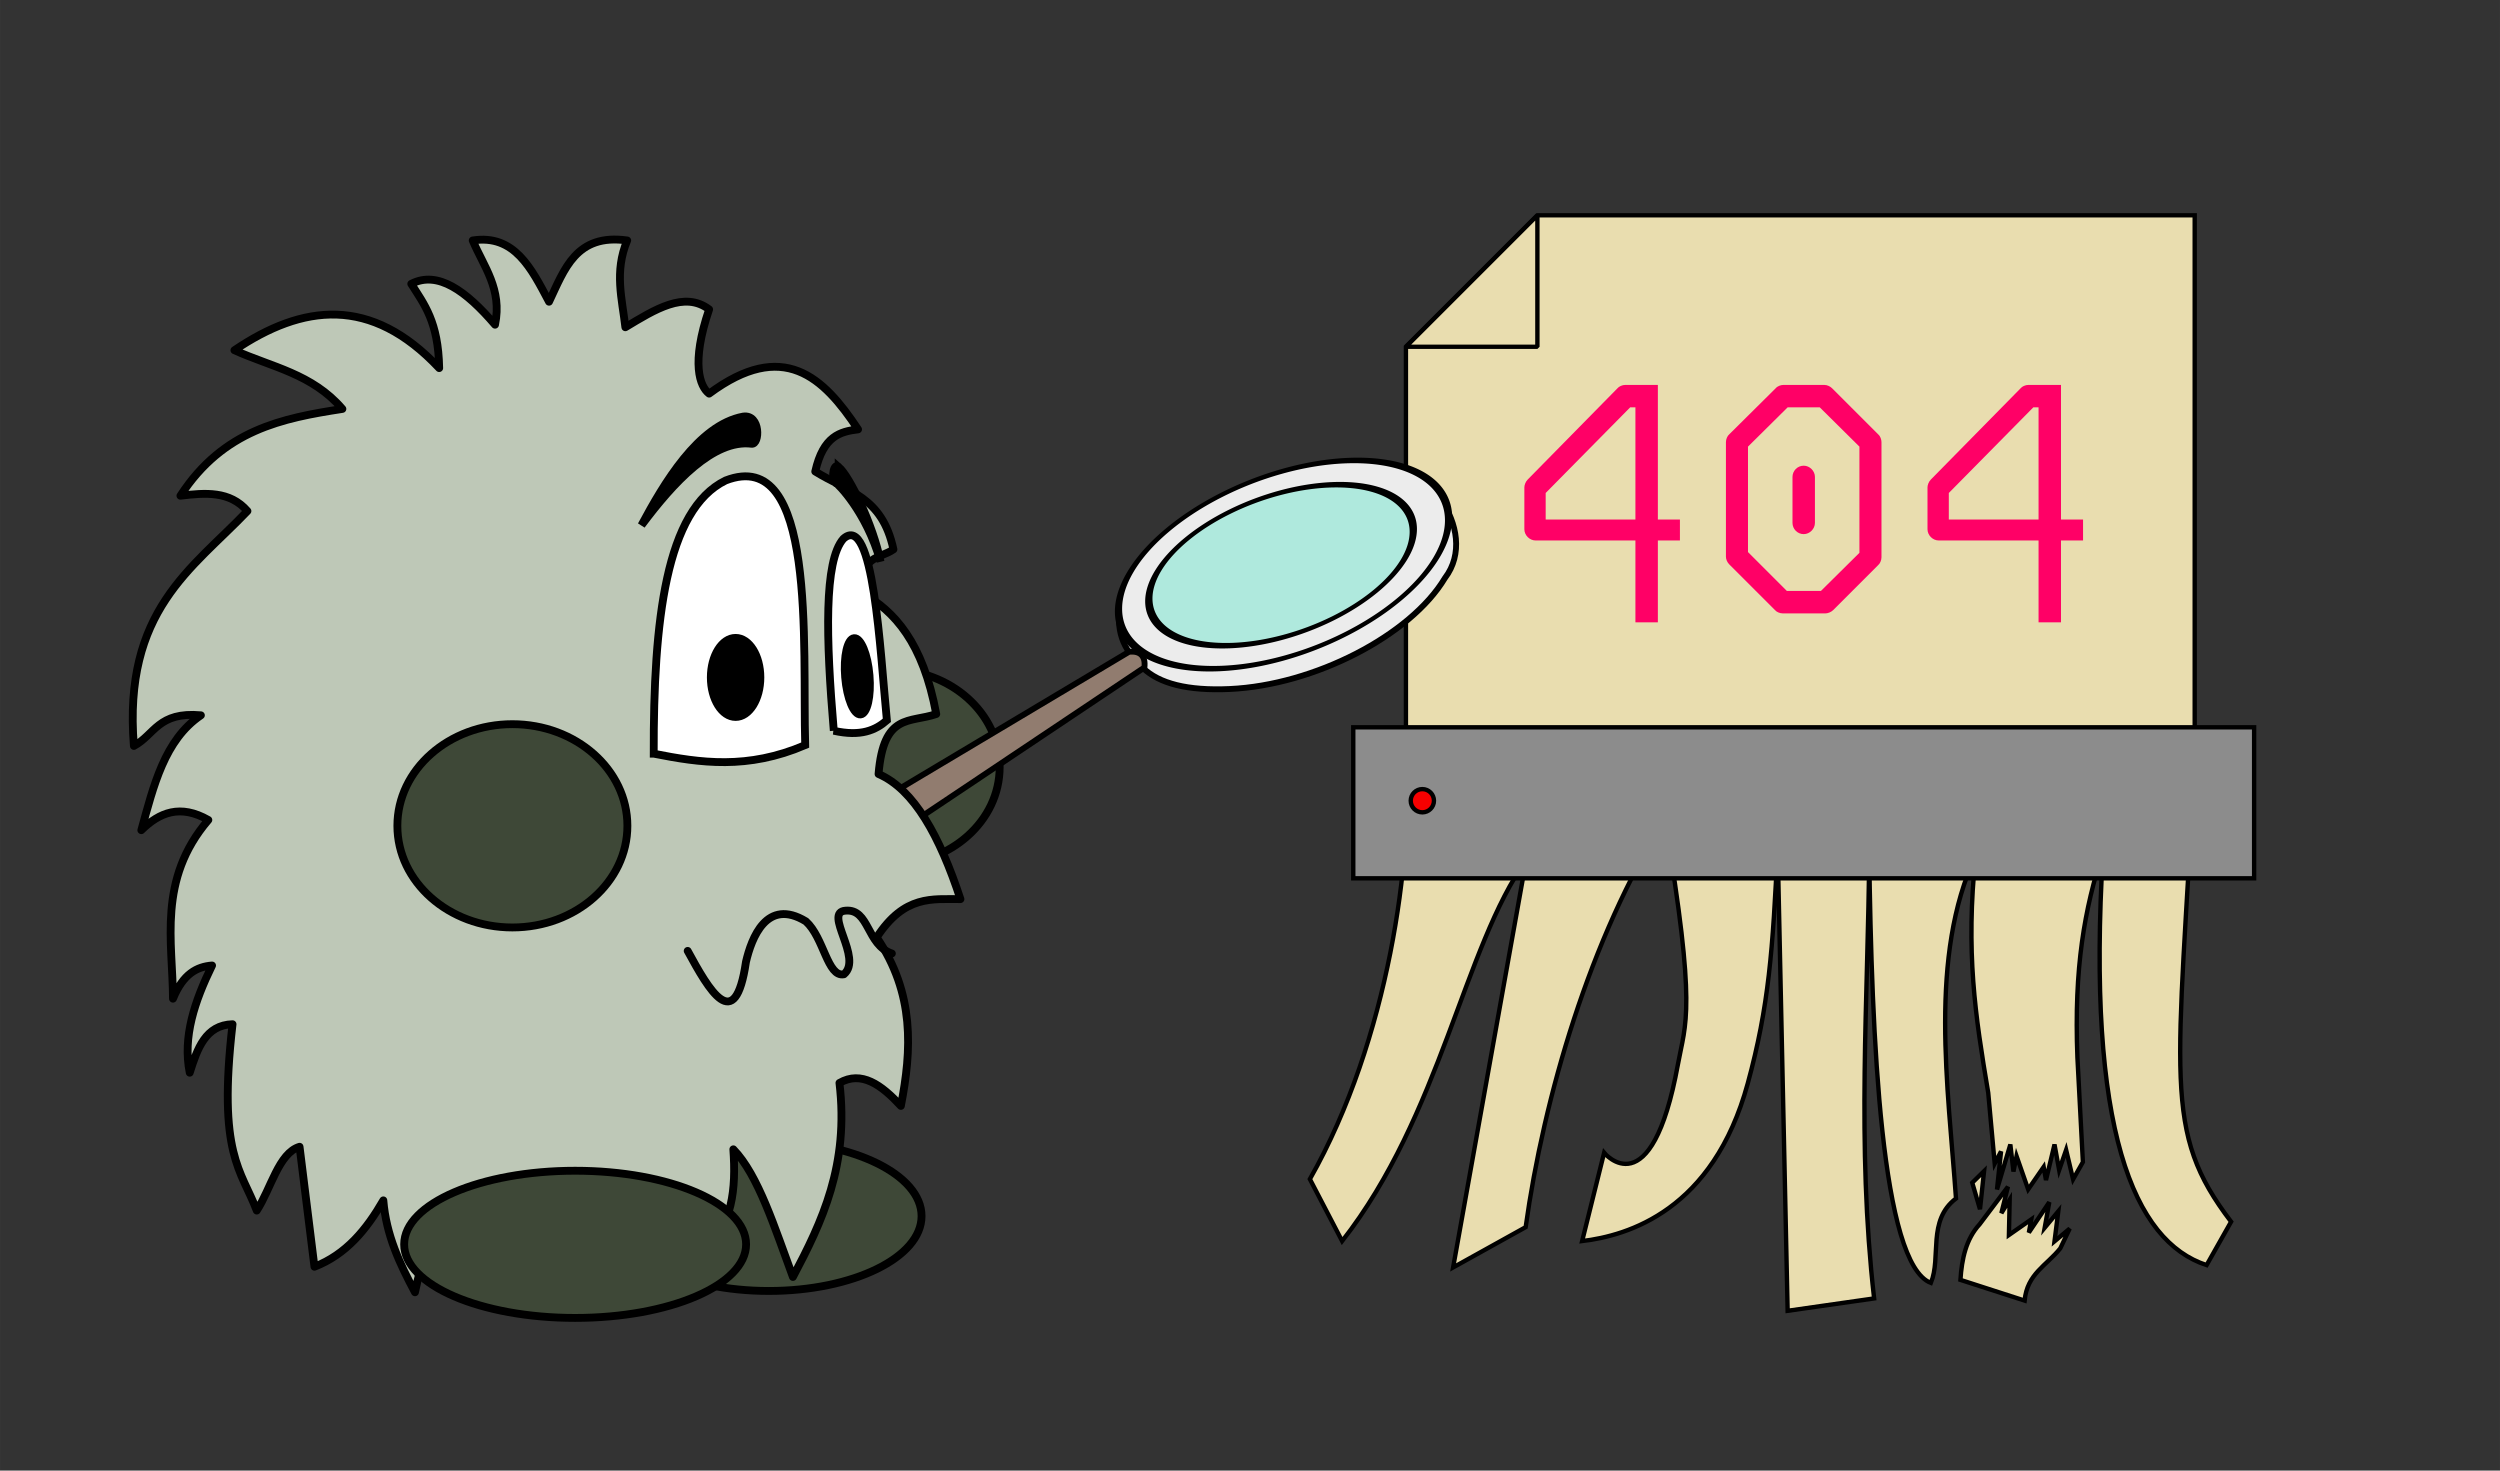 <?xml version="1.0" encoding="UTF-8"?>
<svg width="850" height="500" version="1.1" viewBox="0 0 796.87 468.75" xmlns="http://www.w3.org/2000/svg" xmlns:cc="http://creativecommons.org/ns#" xmlns:dc="http://purl.org/dc/elements/1.1/" xmlns:rdf="http://www.w3.org/1999/02/22-rdf-syntax-ns#"><rect x="0" y="0" width="796.87" height="468.75" fill="#333333" stroke="none"/><ellipse cx="283.72" cy="244.5" rx="34.923" ry="31.09" fill="#3e4837" fill-rule="evenodd" stroke="#000" stroke-linecap="round" stroke-linejoin="round" stroke-width="2.5"/><g transform="translate(706.88 -974.97)" stroke="#000"><g stroke-width="1.397"><path d="m-216.84 1043.6-41.903 41.903v132.69c2.096 29.427-5.176 87.812-30.617 132.62l10.282 19.754c31.472-40.224 38.762-93.662 58.675-121.48l-23.298 129.88 23.12-12.841c5.749-41.302 20.592-92.437 44.356-129.88 10.24 60.866 6.627 64.576 4.179 77.996-8.472 46.444-23.527 28.178-23.527 28.178l-7.003 28.148c14.557-1.745 41.72-9.73 52.786-50.246 6.72-24.606 8.007-42.448 9.529-75.543l3.186 148.01 27.567-3.95c-5.65-49.459-1.87-95.146-1.571-142.23 0.783 59.8 3.859 131.26 19.664 137.29 3.385-8.202-1.231-19.883 8.004-26.915-2.525-35.913-8.776-77.027 6.272-109.38-3.234 30.881-0.156 50.896 4.002 75.68l2.065 22.567 2.024-3.866-1.301 12.148 4.264-14.369 0.988 8.64 0.988-4.938 3.705 10.618 4.938-7.161 0.739 4.199 2.717-11.357 1.481 8.149 2.223-6.422 2.221 9.385 3.121-5.497-1.746-33.326c-1.121-28.756 2.244-47.249 8.179-65.681-5.425 89.084 9.924 124.29 32.999 131.85l7.813-13.829c-22.014-28.87-16.975-45.009-11.605-146.2v-174.6zm142.38 304.67-3.77 3.691 2.469 8.457zm7.603 4.965-9.019 11.971c-4.368 4.742-5.675 11.016-6.122 17.719l20.458 6.607c0.799-8.532 6.945-11.127 11.368-16.639l3.012-6.31-4.848 4.059 1.203-9.57-4.33 5.238 1.462-8.151-6.517 9.69 0.777-4.193-7.131 4.981 0.243-11.242-2.652 4.28z" fill="#e9ddaf"/><path d="m-216.84 1043.6v41.903h-41.903z" fill="#e9ddaf" stroke-linejoin="bevel"/><rect x="-275.53" y="1206.8" width="287.15" height="48.134" fill="#8c8c8c"/><circle cx="-253.51" cy="1230.2" r="3.704" fill="#f60000"/></g><g transform="rotate(5.796 227.72 1332.8)" stroke-width="1.875"><g stroke-linejoin="bevel"><path d="m-261.42 1208c-9.052 19.315-38.003 38.162-64.663 42.097-13.33 1.967-22.512 0.551-28.225-3.896-5.713-4.447-9.83-9.229-9.282-19.384 9.052-19.315 51.952-38.084 75.913-50.417 14.728-7.58 36.303 15.268 26.257 31.6z" fill="#ececec" stroke-width="1.875"/><path transform="matrix(.989 -.146 -.424 .905 0 0)" d="m324 1380.2a48.795 38.624 0 0 1-48.795 38.624 48.795 38.624 0 0 1-48.795-38.624 48.795 38.624 0 0 1 48.795-38.624 48.795 38.624 0 0 1 48.795 38.624z" fill="#ececec" stroke-width="2.053"/><path transform="matrix(.99 -.141 -.437 .9 0 0)" d="m335.7 1390a39.1 30.093 0 0 1-39.1 30.093 39.1 30.093 0 0 1-39.1-30.093 39.1 30.093 0 0 1 39.1-30.093 39.1 30.093 0 0 1 39.1 30.093z" fill="#afe9dd" stroke-width="2.059"/></g><path transform="rotate(50.176)" d="m723.46 1071c1.696-3.204 4.193-3.602 6.888-1.253l-0.394 91.774c-8.412 5.662-11.367 0.912-11.578 0.148z" fill="#917c6f" stroke-linejoin="round" stroke-width="1.875"/></g></g><g transform="translate(706.88 -974.97)"><g stroke="#000" stroke-width="2.5"><g fill-rule="evenodd" stroke-linecap="round" stroke-linejoin="round"><ellipse cx="-461.83" cy="1362.6" rx="48.694" ry="23.863" fill="#3e4837"/><path d="m-566.89 1092.3c-21.758-23.141-43.517-20.411-65.275-5.696 11.792 5.362 24.779 7.449 34.418 18.716-19.094 2.945-37.96 6.648-51.626 27.668 7.927-0.953 15.761-1.606 21.363 4.883-17.6 18.45-39.695 31.617-36.198 74.866 6.654-3.575 7.696-10.998 21.363-9.765-11.598 7.872-15.067 22.432-18.989 36.619 5.778-5.688 12.434-8.367 21.363-3.255-16.278 19.021-11.339 38.911-11.275 56.963 3.236-7.933 7.653-10.196 12.462-10.579-5.559 11.393-9.413 22.785-7.121 34.178 2.426-7.702 5.028-15.193 13.648-15.461-4.81 41.604 2.821 46.461 7.714 59.404 4.502-6.89 7.001-18.357 13.648-20.344l4.747 38.246c10.072-3.906 16.603-11.859 21.956-21.158 0.901 11.116 5.291 20.317 10.088 29.295 2.215-10.508 4.973-20.021 11.868-21.971l30.264 26.854 20.769-30.923c7.934 2.579 9.157 10.417 11.868 17.089 3.165-6.547 6.33-7.478 9.495-22.785 3.7 1.597 6.387 7.359 7.714 18.716 9.294-8.264 10.395-19.985 9.495-32.55 8.001 8.214 13.246 25.248 18.989 40.688 9.327-17.61 17.931-35.717 14.835-61.845 6.998-4.018 13.368 0.585 19.582 7.324 3.49-17.903 4.447-35.805-7.714-53.708 8.901-13.657 17.802-12.146 26.703-12.206-6.591-20.05-14.783-34.977-26.11-39.874 1.618-19.563 9.947-16.213 18.396-19.123-4.236-22.832-13.306-32.811-23.736-38.653-0.83-12.004 5.838-10.788 10.088-13.834-3.617-16.942-14.464-18.302-24.923-24.82 2.548-11.339 7.992-12.744 13.648-13.427-11.09-16.783-23.884-28.891-47.473-11.393-2.964-2.217-5.858-9.652 0-26.854-7.86-5.955-17.303 0.035-26.703 5.696-1.011-8.986-3.605-17.661 0.593-27.668-16.345-2.307-20.033 9.271-24.923 19.53-5.623-10.602-11.008-21.597-24.33-19.53 3.512 8.366 9.466 15.476 7.121 26.854-9.236-10.767-18.255-17.371-26.703-13.02 4.083 6.503 8.629 11.99 8.901 26.854z" fill="#bec8b7"/><ellipse cx="-523.56" cy="1371.6" rx="54.496" ry="23.457" fill="#3e4837"/></g><path d="m-422.6 1278.9c-8.142-2.729-7.084-14.319-14.764-13.657-7.259 0.459 5.648 15.158-0.524 20.282-5.26 1.025-6.354-11.707-12.121-16.874-12.51-7.62-17.321 5.326-19.097 12.927-3.472 23.754-11.808 8.902-18.578-3.509" fill="none" stroke-linecap="round" stroke-linejoin="round"/><g fill-rule="evenodd"><ellipse cx="-543.56" cy="1238.2" rx="36.659" ry="32.4" fill="#3e4837" stroke-linecap="round" stroke-linejoin="round"/><path d="m-498.51 1215.2c14.813 2.934 29.856 5.18 48.28-2.721-0.895-32.089 3.76-95.645-25.368-84.353-19.038 9.312-23.011 44.672-22.913 87.074z" fill="#fff"/><path d="m-441.12 1207.9c8.631 1.926 13.297-0.171 16.928-3.319-2.18-22.274-4.224-66.581-13.876-57.872-6.196 7.035-5.549 31.726-3.052 61.191z" fill="#fff"/></g><g fill-rule="evenodd"><ellipse cx="-472.41" cy="1190.9" rx="7.896" ry="12.603" stroke-linecap="round" stroke-linejoin="round"/><ellipse transform="rotate(-4.777)" cx="-531.25" cy="1150.3" rx="3.894" ry="12.205" stroke-linecap="round" stroke-linejoin="round"/><path d="m-502.42 1142.4c7.085-13.218 18.068-31.957 32.399-34.641 5.649-0.84 5.352 9.014 2.709 8.66-12.168-1.484-24.948 12.365-35.108 25.981z"/><path d="m-439.56 1123.8c-1.261-1.505-2.733 2.909-0.861 5.121 0.405 0.114 9.572 8.895 14.209 25.069-2.336-11.674-9.843-27.192-13.348-30.191z"/></g></g></g><g fill="#f06" stroke-width="1.397" aria-label="404"><path d="m528.44 165.6v-42.909h-10.37c-0.954 0-2.026 0.477-2.503 1.073l-28.606 29.083c-0.715 0.715-1.073 1.788-1.073 2.503v13.349c0 1.907 1.669 3.576 3.576 3.576h31.824v26.103h7.152v-26.103h7.032v-6.675zm-7.152 0h-28.606v-8.463l26.937-27.295h1.669z"/><path d="m574.93 148.44c-2.026 0-3.576 1.669-3.576 3.576v14.661c0 1.907 1.55 3.576 3.576 3.576 1.907 0 3.576-1.669 3.576-3.576v-14.661c0-1.907-1.669-3.576-3.576-3.576zm-17.76-6.079 12.634-12.515h10.25l12.634 12.515v33.85l-12.277 12.158h-10.846l-12.396-12.396zm-5.96-3.933c-0.596 0.477-1.073 1.55-1.073 2.503v36.473c0 0.834 0.358 1.788 1.073 2.503l14.541 14.541c0.477 0.596 1.55 1.073 2.503 1.073h13.588c0.715 0 1.788-0.358 2.503-1.073l14.303-14.303c0.596-0.477 1.073-1.55 1.073-2.503v-36.711c0-0.834-0.358-1.907-1.073-2.503l-14.661-14.661c-0.596-0.596-1.55-1.073-2.503-1.073h-12.992c-0.834 0-1.907 0.358-2.503 1.073z"/><path d="m656.94 165.6v-42.909h-10.37c-0.954 0-2.026 0.477-2.503 1.073l-28.606 29.083c-0.715 0.715-1.073 1.788-1.073 2.503v13.349c0 1.907 1.669 3.576 3.576 3.576h31.824v26.103h7.152v-26.103h7.032v-6.675zm-7.152 0h-28.606v-8.463l26.937-27.295h1.669z"/></g></svg>
